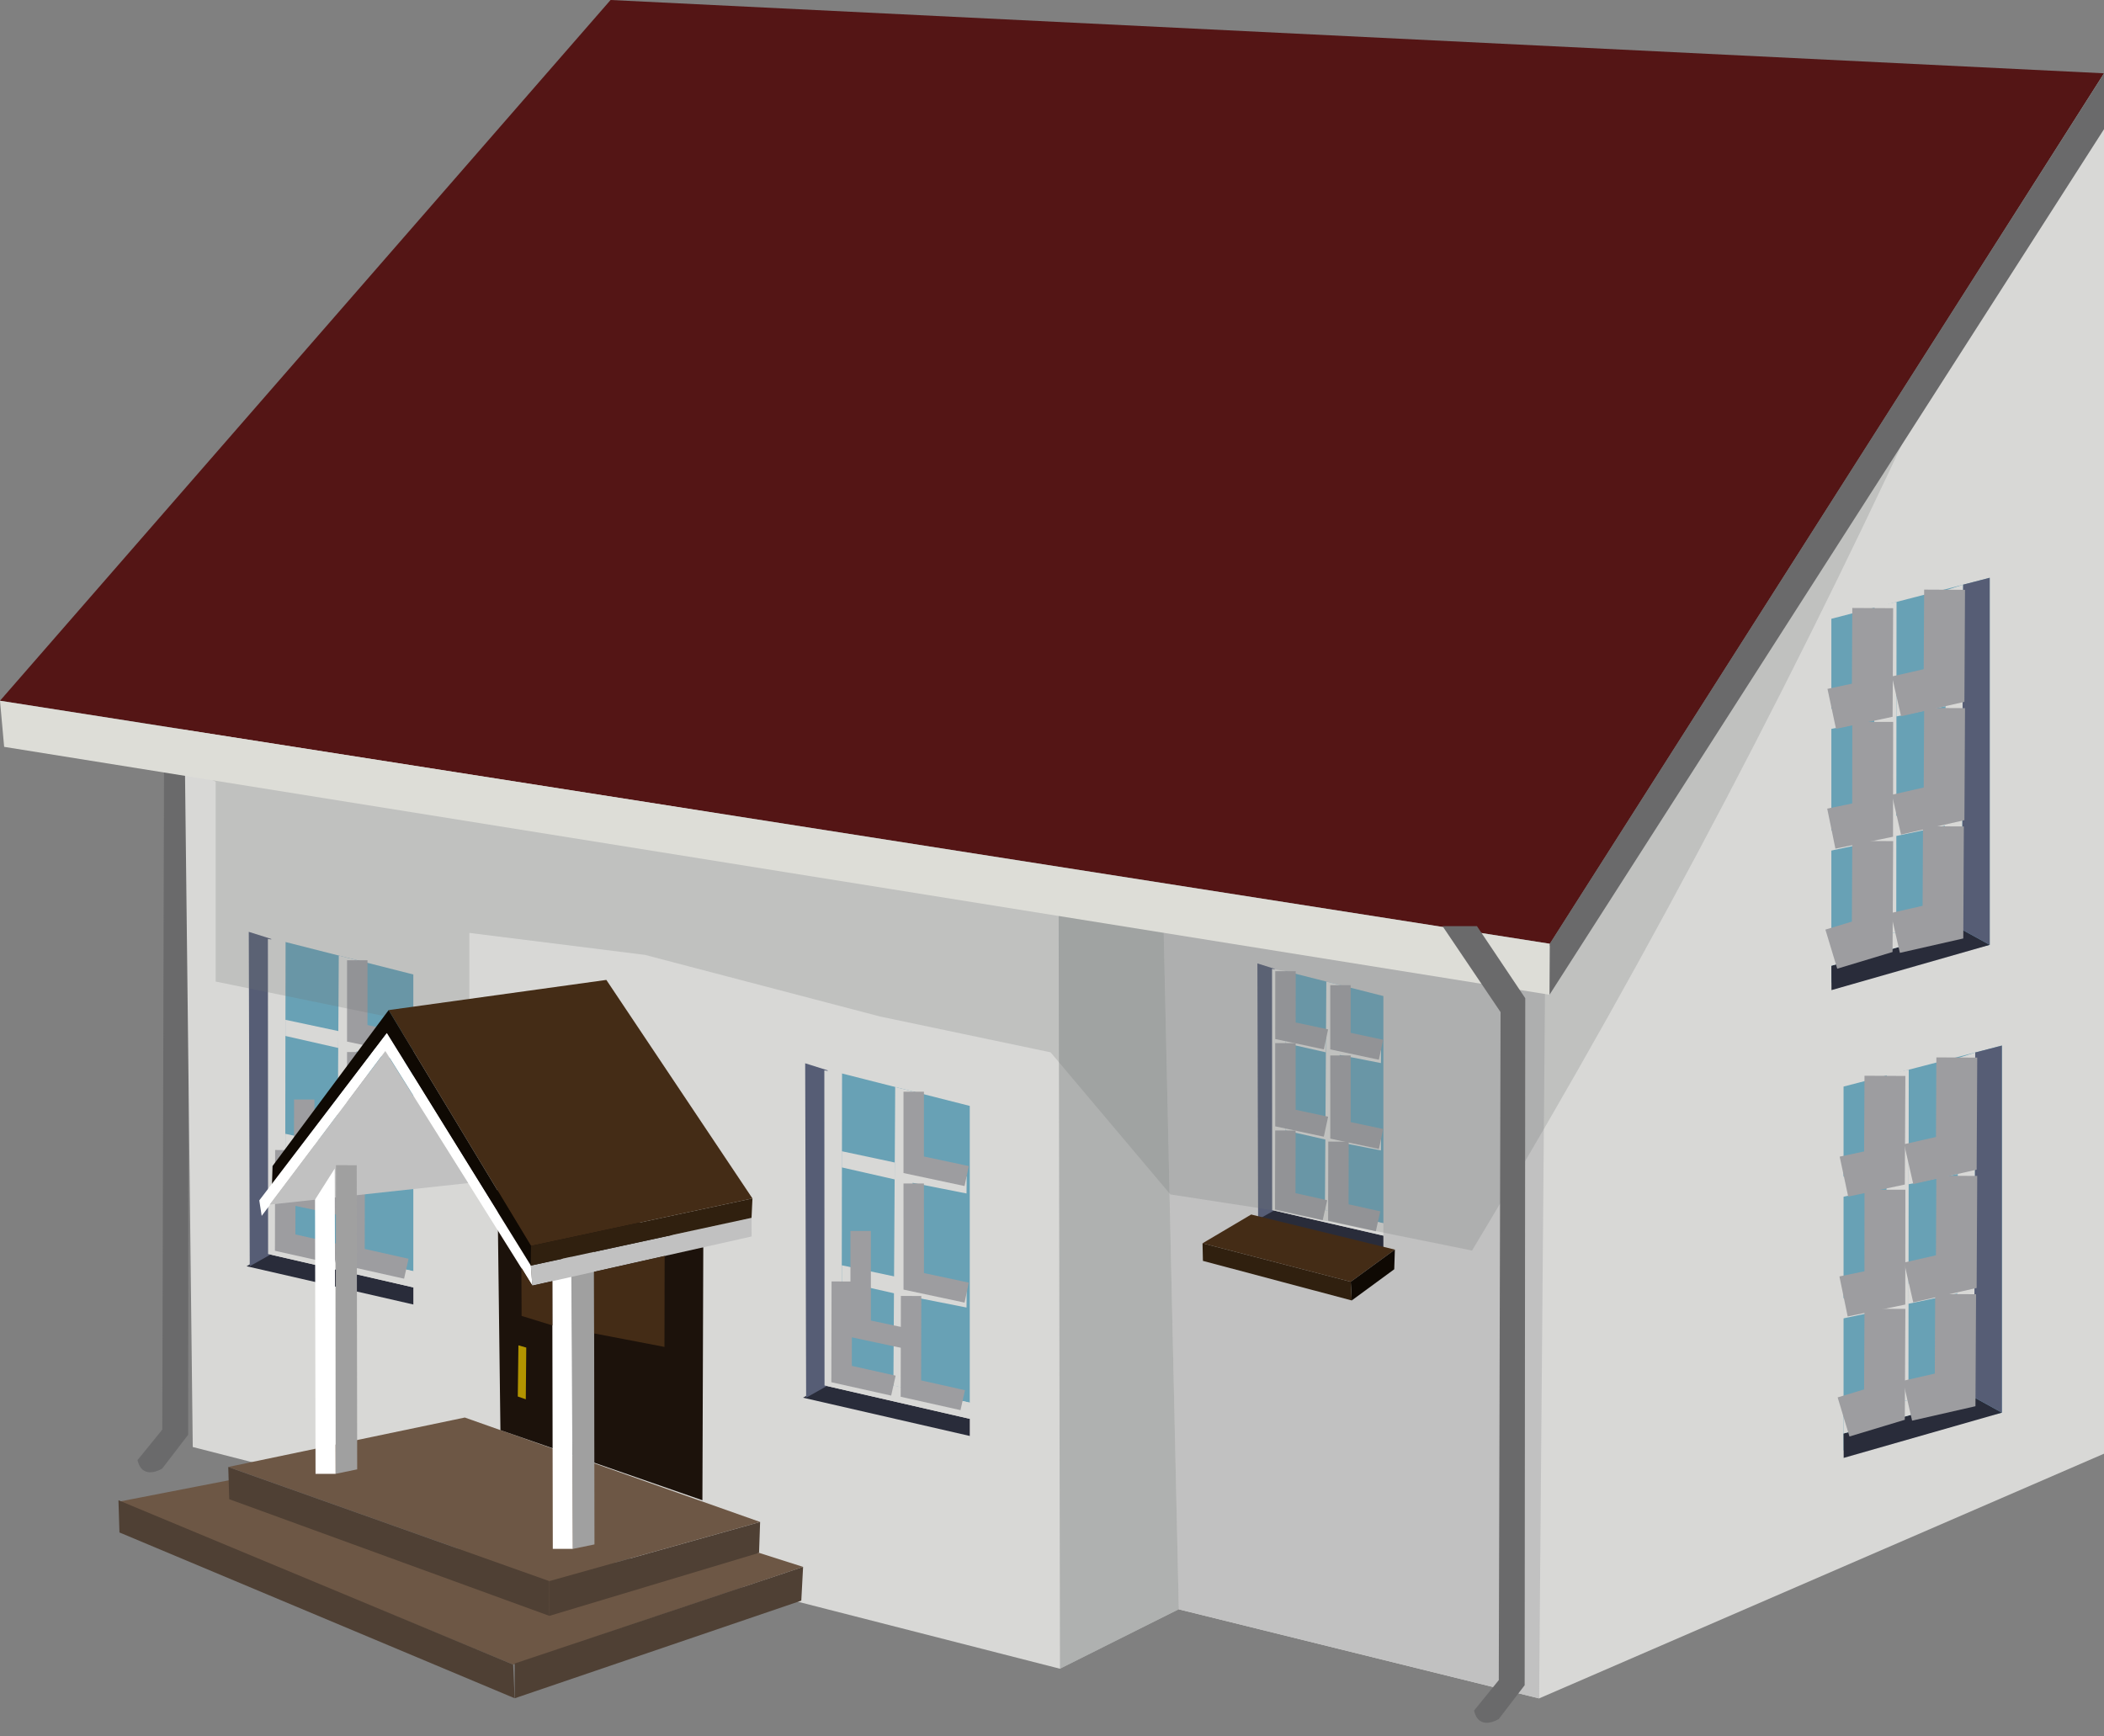 <svg width="103" height="85" viewBox="0 0 103 85" fill="none" xmlns="http://www.w3.org/2000/svg">
<rect x="0" y="0" width="103" height="85" fill="#808080" stroke="none"/>
<g clip-path="url(#clip0_98_1868)">
<path d="M7.944 69.995C7.944 69.995 6.805 71.403 6.733 71.486C6.969 72.521 7.944 71.899 7.944 71.899L9.211 70.245L9.239 36.609L6.875 33.081H5.19L8.031 37.289L7.944 69.995Z" fill="#6A6A6B"/>
<path d="M9.029 35.405C9.164 47.219 9.301 59.032 9.436 70.846C23.587 74.464 37.737 78.083 51.889 81.702C53.828 80.732 55.766 79.763 57.704 78.793C63.584 80.247 69.464 81.702 75.345 83.155C75.446 71.008 75.547 58.861 75.65 46.713L9.029 35.405Z" fill="#D8D8D6"/>
<path d="M103 3.589V38.711L75.649 46.713L75.905 46.31L103 3.589Z" fill="#D8D8D6"/>
<path d="M103 38.383V71.174C93.782 75.168 84.564 79.161 75.346 83.155C75.284 70.946 75.223 58.736 75.162 46.528L75.905 46.31L103 38.383Z" fill="#D8D8D6"/>
<path d="M90.25 53.199L98.001 51.192V69.165L90.25 71.015V53.199Z" fill="#68A1B5"/>
<path d="M96.641 68.416C94.511 69.006 92.38 69.595 90.25 70.185C90.252 70.583 90.254 70.982 90.256 71.38C92.838 70.641 95.42 69.903 98.001 69.164C97.548 68.915 97.094 68.665 96.641 68.416Z" fill="#292C3A"/>
<path d="M98.001 69.165C97.548 68.916 97.094 68.667 96.641 68.417C96.658 62.788 96.676 57.159 96.692 51.531C97.128 51.418 97.565 51.305 98 51.192C98.001 57.183 98.001 63.174 98.001 69.165Z" fill="#565D75"/>
<path d="M56.923 43.535C63.166 44.594 69.407 45.654 75.65 46.713C75.549 58.861 75.448 71.008 75.346 83.155C69.466 81.702 63.586 80.247 57.705 78.793C57.444 67.041 57.184 55.288 56.923 43.535Z" fill="#C1C1C1"/>
<path d="M67.722 60.498C65.907 60.082 64.093 59.664 62.278 59.247C62.009 59.4 61.742 59.552 61.473 59.705C63.556 60.183 65.64 60.66 67.722 61.138C67.722 60.926 67.722 60.712 67.722 60.498Z" fill="#292C3A"/>
<path d="M62.397 47.434C62.116 47.346 61.835 47.257 61.555 47.169C61.566 51.347 61.578 55.526 61.59 59.706C61.861 59.553 62.132 59.401 62.404 59.248C62.401 55.31 62.399 51.372 62.397 47.434Z" fill="#565D75"/>
<path d="M61.251 59.463C63.596 60.036 65.941 60.609 68.285 61.182C67.566 61.707 66.845 62.231 66.125 62.756C63.706 62.128 61.288 61.5 58.869 60.872C59.664 60.402 60.458 59.932 61.251 59.463Z" fill="#442C16"/>
<path d="M68.285 61.182C68.275 61.502 68.264 61.823 68.254 62.144C67.561 62.653 66.867 63.162 66.174 63.671C66.158 63.365 66.141 63.061 66.125 62.756C66.846 62.231 67.566 61.706 68.285 61.182Z" fill="#0F0903"/>
<path d="M66.174 63.671C66.158 63.366 66.142 63.062 66.125 62.756C63.706 62.128 61.288 61.5 58.869 60.872C58.875 61.158 58.882 61.445 58.888 61.733C61.317 62.378 63.745 63.025 66.174 63.671Z" fill="#30200F"/>
<path d="M62.929 47.55C62.926 51.306 62.922 55.063 62.919 58.819C64.52 59.178 66.122 59.534 67.723 59.892C67.723 56.185 67.723 52.477 67.723 48.768C66.124 48.362 64.528 47.955 62.929 47.55Z" fill="#68A1B5"/>
<path d="M62.272 47.434C62.274 51.372 62.276 55.309 62.279 59.247C64.094 59.664 65.908 60.082 67.723 60.498C67.723 60.297 67.723 60.093 67.723 59.891C66.121 59.533 64.52 59.176 62.918 58.818C62.922 55.062 62.925 51.305 62.929 47.549C62.711 47.512 62.491 47.473 62.272 47.434Z" fill="#D8D8D6"/>
<path d="M64.929 48.058C64.907 51.789 64.885 55.521 64.861 59.253C65.074 59.3 65.286 59.348 65.498 59.395C65.539 55.674 65.58 51.955 65.622 48.234C65.391 48.175 65.161 48.116 64.929 48.058Z" fill="#D8D8D6"/>
<path d="M62.926 50.467C63.587 50.608 64.249 50.749 64.91 50.889C64.909 51.101 64.907 51.312 64.906 51.522C64.246 51.372 63.585 51.223 62.925 51.073C62.926 50.871 62.926 50.669 62.926 50.467Z" fill="#D8D8D6"/>
<path d="M65.322 50.994C66.084 51.135 66.846 51.276 67.608 51.417C67.605 51.628 67.604 51.839 67.602 52.049C66.841 51.899 66.081 51.75 65.32 51.6C65.322 51.399 65.322 51.197 65.322 50.994Z" fill="#D8D8D6"/>
<path d="M65.322 55.27C66.084 55.411 66.846 55.552 67.608 55.693C67.605 55.904 67.604 56.115 67.602 56.326C66.841 56.175 66.081 56.026 65.32 55.876C65.322 55.674 65.322 55.472 65.322 55.27Z" fill="#D8D8D6"/>
<path d="M62.926 54.742C63.587 54.883 64.249 55.023 64.91 55.164C64.909 55.376 64.907 55.587 64.906 55.797C64.246 55.647 63.585 55.498 62.925 55.347C62.926 55.146 62.926 54.944 62.926 54.742Z" fill="#D8D8D6"/>
<path d="M62.93 47.55C62.929 48.523 62.928 49.495 62.928 50.467C63.589 50.608 64.251 50.749 64.912 50.889" stroke="#9D9DA0" stroke-miterlimit="10"/>
<path d="M65.622 48.234C65.622 49.147 65.622 50.061 65.622 50.974C66.283 51.115 66.945 51.256 67.606 51.397" stroke="#9D9DA0" stroke-miterlimit="10"/>
<path d="M62.927 51.072C62.927 52.296 62.927 53.518 62.928 54.742C63.589 54.883 64.251 55.023 64.912 55.164" stroke="#9D9DA0" stroke-miterlimit="10"/>
<path d="M65.622 51.675C65.622 52.898 65.622 54.121 65.623 55.344C66.284 55.485 66.947 55.626 67.608 55.767" stroke="#9D9DA0" stroke-miterlimit="10"/>
<path d="M62.926 55.349C62.924 56.505 62.921 57.663 62.919 58.819C63.567 58.964 64.214 59.108 64.862 59.252" stroke="#9D9DA0" stroke-miterlimit="10"/>
<path d="M65.525 55.894C65.522 57.05 65.52 58.208 65.518 59.364C66.166 59.509 66.813 59.653 67.461 59.797" stroke="#9D9DA0" stroke-miterlimit="10"/>
<path d="M47.474 69.467C45.103 68.923 42.734 68.378 40.364 67.833C40.013 68.033 39.663 68.232 39.312 68.432C42.032 69.056 44.754 69.68 47.474 70.305C47.474 70.026 47.474 69.747 47.474 69.467Z" fill="#292C3A"/>
<path d="M40.517 52.405C40.151 52.29 39.785 52.174 39.417 52.059C39.432 57.516 39.449 62.974 39.464 68.432C39.817 68.232 40.172 68.033 40.526 67.833C40.523 62.69 40.521 57.548 40.517 52.405Z" fill="#565D75"/>
<path d="M41.213 52.557C41.209 57.462 41.204 62.369 41.199 67.274C43.29 67.741 45.383 68.209 47.474 68.675C47.474 63.832 47.474 58.99 47.474 54.146C45.386 53.617 43.3 53.086 41.213 52.557Z" fill="#68A1B5"/>
<path d="M40.355 52.405C40.358 57.548 40.36 62.691 40.364 67.833C42.734 68.378 45.104 68.923 47.474 69.467C47.474 69.203 47.474 68.939 47.474 68.675C45.383 68.208 43.291 67.74 41.2 67.274C41.205 62.369 41.209 57.462 41.214 52.557C40.928 52.506 40.641 52.456 40.355 52.405Z" fill="#D8D8D6"/>
<path d="M43.824 53.22C43.795 58.094 43.766 62.968 43.736 67.841C44.013 67.904 44.291 67.965 44.568 68.027C44.622 63.168 44.676 58.309 44.73 53.45C44.428 53.373 44.126 53.297 43.824 53.22Z" fill="#D8D8D6"/>
<path d="M41.21 56.365C42.074 56.55 42.938 56.734 43.802 56.917C43.8 57.193 43.798 57.469 43.796 57.744C42.935 57.548 42.072 57.353 41.21 57.157C41.209 56.894 41.209 56.63 41.21 56.365Z" fill="#D8D8D6"/>
<path d="M44.338 57.055C45.333 57.239 46.328 57.423 47.324 57.606C47.321 57.882 47.319 58.158 47.316 58.433C46.323 58.237 45.33 58.042 44.338 57.846C44.337 57.583 44.337 57.319 44.338 57.055Z" fill="#D8D8D6"/>
<path d="M44.338 62.639C45.333 62.823 46.328 63.007 47.324 63.191C47.321 63.466 47.319 63.742 47.316 64.017C46.323 63.821 45.33 63.626 44.338 63.43C44.337 63.167 44.337 62.903 44.338 62.639Z" fill="#D8D8D6"/>
<path d="M41.21 61.949C42.074 62.133 42.938 62.317 43.802 62.5C43.8 62.776 43.798 63.052 43.796 63.327C42.935 63.131 42.072 62.936 41.21 62.74C41.209 62.477 41.209 62.213 41.21 61.949Z" fill="#D8D8D6"/>
<path d="M44.73 53.449C44.73 54.642 44.73 55.835 44.73 57.028C45.595 57.212 46.459 57.396 47.323 57.58" stroke="#9D9DA0" stroke-miterlimit="10"/>
<path d="M42.133 60.267C42.133 61.864 42.134 63.462 42.134 65.059C42.998 65.243 43.862 65.427 44.726 65.611" stroke="#9D9DA0" stroke-miterlimit="10"/>
<path d="M44.73 57.944C44.73 59.54 44.732 61.138 44.732 62.735C45.596 62.919 46.46 63.104 47.324 63.287" stroke="#9D9DA0" stroke-miterlimit="10"/>
<path d="M41.209 62.741C41.205 64.252 41.203 65.763 41.199 67.274C42.045 67.463 42.891 67.652 43.736 67.841" stroke="#9D9DA0" stroke-miterlimit="10"/>
<path d="M44.602 63.452C44.599 64.963 44.596 66.475 44.593 67.986C45.438 68.175 46.285 68.364 47.13 68.553" stroke="#9D9DA0" stroke-miterlimit="10"/>
<path d="M20.235 63.032C17.864 62.487 15.495 61.943 13.124 61.398C12.773 61.597 12.423 61.797 12.072 61.996C14.793 62.621 17.514 63.245 20.235 63.869C20.235 63.591 20.235 63.312 20.235 63.032Z" fill="#292C3A"/>
<path d="M13.279 45.97C12.912 45.855 12.546 45.739 12.179 45.623C12.194 51.081 12.21 56.539 12.226 61.996C12.58 61.797 12.934 61.597 13.288 61.398C13.285 56.255 13.281 51.112 13.279 45.97Z" fill="#565D75"/>
<path d="M13.974 46.121C13.969 51.027 13.965 55.933 13.96 60.839C16.051 61.306 18.143 61.773 20.234 62.239C20.234 57.396 20.234 52.554 20.234 47.711C18.148 47.18 16.06 46.651 13.974 46.121Z" fill="#68A1B5"/>
<path d="M13.115 45.97C13.119 51.113 13.121 56.255 13.125 61.398C15.495 61.943 17.864 62.487 20.235 63.032C20.235 62.768 20.235 62.504 20.235 62.24C18.144 61.772 16.052 61.305 13.961 60.839C13.965 55.934 13.97 51.027 13.975 46.121C13.688 46.071 13.402 46.02 13.115 45.97Z" fill="#D8D8D6"/>
<path d="M16.585 46.785C16.556 51.658 16.526 56.532 16.497 61.406C16.774 61.468 17.051 61.529 17.328 61.591C17.382 56.733 17.436 51.873 17.49 47.015C17.189 46.937 16.887 46.861 16.585 46.785Z" fill="#D8D8D6"/>
<path d="M13.971 49.93C14.835 50.114 15.7 50.299 16.564 50.482C16.561 50.758 16.559 51.034 16.558 51.309C15.696 51.112 14.833 50.918 13.971 50.721C13.97 50.457 13.971 50.194 13.971 49.93Z" fill="#D8D8D6"/>
<path d="M17.099 50.619C18.094 50.804 19.089 50.988 20.084 51.171C20.082 51.447 20.08 51.723 20.077 51.998C19.084 51.802 18.091 51.607 17.099 51.411C17.097 51.148 17.097 50.884 17.099 50.619Z" fill="#D8D8D6"/>
<path d="M17.099 56.204C18.094 56.388 19.089 56.572 20.084 56.755C20.082 57.031 20.08 57.307 20.077 57.582C19.084 57.386 18.091 57.191 17.099 56.995C17.097 56.731 17.097 56.468 17.099 56.204Z" fill="#D8D8D6"/>
<path d="M13.971 55.513C14.835 55.697 15.7 55.882 16.564 56.065C16.561 56.341 16.559 56.617 16.558 56.892C15.696 56.696 14.833 56.501 13.971 56.304C13.97 56.041 13.971 55.777 13.971 55.513Z" fill="#D8D8D6"/>
<path d="M17.49 47.014C17.49 48.207 17.49 49.4 17.49 50.592C18.354 50.777 19.218 50.961 20.083 51.144" stroke="#9D9DA0" stroke-miterlimit="10"/>
<path d="M14.894 53.832C14.894 55.429 14.895 57.026 14.895 58.623C15.759 58.808 16.623 58.992 17.487 59.175" stroke="#9D9DA0" stroke-miterlimit="10"/>
<path d="M17.49 51.508C17.49 53.105 17.491 54.703 17.491 56.3C18.356 56.484 19.22 56.669 20.084 56.852" stroke="#9D9DA0" stroke-miterlimit="10"/>
<path d="M13.969 56.306C13.966 57.817 13.963 59.328 13.96 60.839C14.805 61.028 15.652 61.217 16.497 61.406" stroke="#9D9DA0" stroke-miterlimit="10"/>
<path d="M17.363 57.017C17.359 58.528 17.357 60.039 17.354 61.55C18.199 61.739 19.045 61.928 19.891 62.117" stroke="#9D9DA0" stroke-miterlimit="10"/>
<path opacity="0.39" d="M51.823 42.793L56.922 43.535C57.183 55.288 57.444 67.04 57.706 78.793C55.767 79.763 53.829 80.732 51.89 81.702C51.868 68.731 51.846 55.762 51.823 42.793Z" fill="#6E7374"/>
<path opacity="0.23" d="M9.029 37.461L10.558 38.273V48.057L22.977 50.603V45.676L31.576 46.752L43.072 49.766L51.43 51.522L57.297 58.481L62.277 59.248L72.062 61.227C73.265 59.229 74.46 57.207 75.647 55.161C83.974 40.803 91.107 26.583 97.229 12.686C90.035 24.028 82.841 35.371 75.647 46.713C53.44 42.944 31.235 39.175 9.027 35.407V37.461H9.029Z" fill="#6E7374"/>
<path d="M96.694 51.531C96.42 51.619 96.145 51.707 95.872 51.796C95.844 57.173 95.815 62.55 95.787 67.927C93.941 68.409 92.096 68.892 90.25 69.375C90.25 69.645 90.25 69.915 90.25 70.185C92.38 69.595 94.511 69.006 96.641 68.417" fill="#D8D8D6"/>
<path d="M92.332 68.83C92.343 63.419 92.352 58.01 92.363 52.6C92.722 52.524 93.082 52.447 93.442 52.371C93.437 57.761 93.432 63.152 93.427 68.542C93.062 68.64 92.697 68.735 92.332 68.83Z" fill="#D8D8D6"/>
<path d="M95.847 56.486C95.045 56.655 94.242 56.826 93.44 56.995C93.439 57.324 93.438 57.652 93.436 57.981C94.238 57.813 95.039 57.644 95.841 57.476C95.843 57.147 95.845 56.817 95.847 56.486Z" fill="#D8D8D6"/>
<path d="M95.822 62.342C95.02 62.511 94.217 62.681 93.415 62.85C93.413 63.179 93.412 63.508 93.411 63.836C94.213 63.669 95.014 63.499 95.816 63.332C95.818 63.003 95.82 62.672 95.822 62.342Z" fill="#D8D8D6"/>
<path d="M92.479 63.09C91.677 63.259 90.874 63.429 90.072 63.598C90.071 63.927 90.07 64.255 90.068 64.584C90.87 64.416 91.671 64.247 92.473 64.079C92.475 63.749 92.478 63.419 92.479 63.09Z" fill="#D8D8D6"/>
<path d="M92.332 57.165C91.53 57.334 90.727 57.504 89.925 57.673C89.924 58.002 89.923 58.331 89.922 58.66C90.724 58.492 91.525 58.323 92.326 58.155C92.329 57.826 92.331 57.496 92.332 57.165Z" fill="#D8D8D6"/>
<path d="M95.794 51.776C95.786 53.34 95.778 54.903 95.77 56.467C94.994 56.643 94.216 56.819 93.44 56.996" stroke="#9D9DA0" stroke-width="2" stroke-miterlimit="10"/>
<path d="M95.793 57.569C95.785 59.133 95.777 60.696 95.769 62.26C94.993 62.436 94.216 62.612 93.439 62.789" stroke="#9D9DA0" stroke-width="2" stroke-miterlimit="10"/>
<path d="M95.737 63.361C95.729 64.925 95.721 66.487 95.712 68.051C94.936 68.228 94.159 68.404 93.383 68.581" stroke="#9D9DA0" stroke-width="2" stroke-miterlimit="10"/>
<path d="M92.276 64.079C92.268 65.643 92.26 67.206 92.252 68.77C91.585 68.972 90.918 69.173 90.25 69.375" stroke="#9D9DA0" stroke-width="2" stroke-miterlimit="10"/>
<path d="M92.276 58.248C92.275 59.85 92.274 61.454 92.272 63.057C91.598 63.196 90.924 63.336 90.25 63.475" stroke="#9D9DA0" stroke-width="2" stroke-miterlimit="10"/>
<path d="M92.276 52.674C92.268 54.178 92.261 55.682 92.253 57.186C91.592 57.327 90.931 57.467 90.269 57.608" stroke="#9D9DA0" stroke-width="2" stroke-miterlimit="10"/>
<path d="M89.653 30.296L97.405 28.289V46.261L89.653 48.112V30.296Z" fill="#68A1B5"/>
<path d="M96.044 45.513C93.914 46.103 91.783 46.692 89.653 47.281C89.656 47.679 89.657 48.079 89.659 48.477C92.241 47.738 94.823 47 97.405 46.261C96.95 46.012 96.497 45.762 96.044 45.513Z" fill="#292C3A"/>
<path d="M97.405 46.261C96.951 46.012 96.497 45.763 96.044 45.513C96.062 39.885 96.079 34.256 96.096 28.627C96.531 28.515 96.968 28.402 97.404 28.289C97.405 34.279 97.405 40.271 97.405 46.261Z" fill="#565D75"/>
<path d="M96.095 28.628C95.821 28.716 95.547 28.805 95.273 28.894C95.245 34.271 95.217 39.648 95.189 45.025C93.343 45.507 91.497 45.99 89.651 46.473C89.651 46.743 89.651 47.013 89.651 47.283C91.781 46.693 93.912 46.104 96.042 45.514" fill="#D8D8D6"/>
<path d="M91.734 45.928C91.745 40.517 91.754 35.108 91.765 29.698C92.124 29.622 92.485 29.545 92.844 29.469C92.839 34.859 92.835 40.25 92.83 45.64C92.465 45.736 92.1 45.831 91.734 45.928Z" fill="#D8D8D6"/>
<path d="M95.248 33.583C94.446 33.752 93.643 33.922 92.841 34.091C92.84 34.42 92.839 34.749 92.838 35.078C93.64 34.91 94.441 34.741 95.243 34.573C95.245 34.244 95.247 33.914 95.248 33.583Z" fill="#D8D8D6"/>
<path d="M95.224 39.438C94.422 39.608 93.619 39.778 92.817 39.947C92.816 40.276 92.815 40.604 92.814 40.933C93.615 40.765 94.416 40.596 95.218 40.428C95.22 40.099 95.222 39.768 95.224 39.438Z" fill="#D8D8D6"/>
<path d="M91.881 40.186C91.079 40.355 90.276 40.526 89.474 40.695C89.473 41.023 89.472 41.352 89.471 41.681C90.273 41.513 91.073 41.344 91.875 41.176C91.878 40.846 91.879 40.516 91.881 40.186Z" fill="#D8D8D6"/>
<path d="M91.735 34.262C90.933 34.431 90.13 34.601 89.328 34.77C89.327 35.099 89.325 35.428 89.324 35.756C90.126 35.589 90.927 35.419 91.729 35.252C91.731 34.923 91.734 34.593 91.735 34.262Z" fill="#D8D8D6"/>
<path d="M95.196 28.873C95.188 30.436 95.18 31.999 95.171 33.563C94.395 33.739 93.618 33.915 92.842 34.093" stroke="#9D9DA0" stroke-width="2" stroke-miterlimit="10"/>
<path d="M95.196 34.666C95.188 36.23 95.18 37.792 95.171 39.356C94.395 39.532 93.618 39.709 92.842 39.886" stroke="#9D9DA0" stroke-width="2" stroke-miterlimit="10"/>
<path d="M95.139 40.458C95.131 42.021 95.123 43.584 95.115 45.148C94.338 45.324 93.561 45.5 92.785 45.678" stroke="#9D9DA0" stroke-width="2" stroke-miterlimit="10"/>
<path d="M91.678 41.176C91.67 42.74 91.662 44.303 91.653 45.867C90.986 46.069 90.319 46.269 89.651 46.471" stroke="#9D9DA0" stroke-width="2" stroke-miterlimit="10"/>
<path d="M91.678 35.344C91.677 36.947 91.675 38.551 91.673 40.153C90.999 40.293 90.325 40.433 89.651 40.571" stroke="#9D9DA0" stroke-width="2" stroke-miterlimit="10"/>
<path d="M91.678 29.772C91.67 31.276 91.663 32.78 91.655 34.284C90.994 34.425 90.333 34.565 89.672 34.706" stroke="#9D9DA0" stroke-width="2" stroke-miterlimit="10"/>
<path d="M37.211 74.516C32.392 72.811 27.572 71.108 22.754 69.403C18.895 70.209 15.034 71.016 11.175 71.823C16.414 73.685 21.653 75.547 26.89 77.41C30.33 76.446 33.771 75.481 37.211 74.516Z" fill="#6D5745"/>
<path d="M17.841 55.447C17.82 55.594 17.799 55.74 17.779 55.887C17.369 56.087 16.958 56.287 16.547 56.487C16.552 56.346 16.557 56.206 16.562 56.065C16.988 55.86 17.415 55.653 17.841 55.447Z" fill="#0F0903"/>
<path d="M34.429 61.068C34.415 65.196 34.4 69.326 34.386 73.454C31.09 72.309 27.793 71.164 24.498 70.019C24.445 65.709 24.391 61.399 24.338 57.09C27.702 58.417 31.066 59.742 34.429 61.068Z" fill="#1C120B"/>
<path d="M28.001 60.889C27.679 61.397 27.359 61.904 27.037 62.411C27.045 66.886 27.053 71.359 27.062 75.834C27.389 75.834 27.717 75.834 28.044 75.834C28.03 70.852 28.016 65.871 28.001 60.889Z" fill="white"/>
<path d="M28.046 75.834C28.398 75.761 28.75 75.689 29.102 75.616C29.094 70.653 29.086 65.689 29.079 60.726C28.706 60.745 28.333 60.763 27.96 60.782C27.988 65.799 28.016 70.815 28.046 75.834Z" fill="#A0A0A0"/>
<path d="M36.836 58.676L29.683 47.977L19.026 49.455L25.995 61L36.836 58.676Z" fill="#442C16"/>
<path d="M25.986 61.963C25.989 61.642 25.992 61.32 25.995 61C23.671 57.151 21.349 53.304 19.025 49.455C17.131 51.999 15.236 54.543 13.342 57.089C13.333 57.394 13.325 57.699 13.315 58.005C15.188 55.531 17.062 53.057 18.935 50.583C21.285 54.376 23.636 58.169 25.986 61.963Z" fill="#0F0903"/>
<path d="M36.791 59.627C36.793 59.931 36.794 60.234 36.796 60.538C33.218 61.341 29.639 62.143 26.06 62.946C26.036 62.619 26.011 62.291 25.986 61.964C29.587 61.184 33.19 60.406 36.791 59.627Z" fill="#C1C1C1"/>
<path d="M25.987 61.963C26.011 62.29 26.036 62.618 26.061 62.945C23.662 59.114 21.264 55.284 18.866 51.453C16.847 54.145 14.829 56.838 12.811 59.53C12.772 59.278 12.732 59.024 12.693 58.772C14.775 56.042 16.856 53.312 18.937 50.582C21.285 54.376 23.636 58.169 25.987 61.963Z" fill="white"/>
<path d="M13.197 58.979C16.438 58.628 19.678 58.276 22.918 57.925C21.565 55.775 20.214 53.625 18.861 51.475C16.974 53.976 15.085 56.477 13.197 58.979Z" fill="#C1C1C1"/>
<path d="M16.43 72.159C16.782 72.086 17.134 72.014 17.486 71.941C17.478 66.978 17.47 62.014 17.463 57.051C17.125 57.05 16.787 57.049 16.447 57.048C16.441 62.084 16.436 67.121 16.43 72.159Z" fill="#A0A0A0"/>
<path d="M16.386 57.215C16.064 57.722 15.744 58.229 15.422 58.736C15.43 63.211 15.438 67.684 15.447 72.159C15.774 72.159 16.102 72.159 16.429 72.159C16.415 67.177 16.4 62.195 16.386 57.215Z" fill="white"/>
<path d="M36.836 58.676C36.821 58.993 36.806 59.31 36.791 59.626C33.191 60.404 29.588 61.183 25.987 61.961C25.99 61.641 25.993 61.319 25.995 60.999C29.608 60.225 33.222 59.451 36.836 58.676Z" fill="#30200F"/>
<path d="M32.537 61.493C32.534 62.977 32.532 64.461 32.528 65.945C31.38 65.726 30.233 65.505 29.085 65.285C29.084 64.28 29.081 63.274 29.08 62.269C30.232 62.01 31.385 61.751 32.537 61.493Z" fill="#442C16"/>
<path d="M25.523 62.063C25.527 62.851 25.531 63.64 25.535 64.428C26.038 64.583 26.54 64.738 27.043 64.893C27.042 64.171 27.041 63.448 27.039 62.726C26.713 62.798 26.387 62.872 26.06 62.945C25.881 62.652 25.701 62.357 25.523 62.063Z" fill="#442C16"/>
<path d="M25.763 65.978C25.635 65.942 25.507 65.905 25.379 65.869L25.348 68.373L25.74 68.51C25.747 67.665 25.755 66.821 25.763 65.978Z" fill="#B29400"/>
<path d="M39.315 76.715C38.596 76.486 37.878 76.256 37.159 76.027C34.349 76.423 30.923 76.656 27.049 76.38C20.308 75.9 14.885 74.078 11.195 72.477C9.396 72.827 7.599 73.177 5.8 73.526C12.24 76.185 18.681 78.842 25.121 81.5C29.853 79.905 34.584 78.311 39.315 76.715Z" fill="#6D5745"/>
<path d="M25.121 81.5C25.146 82.049 25.171 82.598 25.194 83.147C18.746 80.442 12.296 77.737 5.848 75.03C5.832 74.504 5.815 73.98 5.799 73.454C12.241 76.136 18.681 78.818 25.121 81.5Z" fill="#4F4034"/>
<path d="M25.195 81.446C25.197 82.013 25.198 82.58 25.199 83.148C29.875 81.555 34.551 79.962 39.227 78.368C39.257 77.818 39.286 77.267 39.315 76.715C34.608 78.292 29.902 79.869 25.195 81.446Z" fill="#4F4034"/>
<path d="M26.891 77.412C26.892 77.979 26.893 78.546 26.894 79.114C30.316 78.085 33.737 77.057 37.159 76.028C37.177 75.525 37.193 75.021 37.211 74.517C33.771 75.481 30.331 76.446 26.891 77.412Z" fill="#4F4034"/>
<path d="M26.89 77.412C26.892 77.979 26.893 78.546 26.894 79.114C21.67 77.21 16.447 75.305 11.223 73.402C11.207 72.876 11.19 72.351 11.174 71.825C16.414 73.687 21.652 75.549 26.89 77.412Z" fill="#4F4034"/>
<path d="M75.871 46.207C84.914 32.002 93.957 17.795 103 3.589C78.63 2.393 54.26 1.196 29.89 0C19.927 11.436 9.963 22.873 0 34.309C25.29 38.275 50.581 42.241 75.871 46.207Z" fill="#541515"/>
<path d="M0 34.309C0.068 35.061 0.136 35.814 0.203 36.566C25.421 40.611 50.638 44.657 75.855 48.702C75.86 47.871 75.865 47.039 75.871 46.207C50.581 42.241 25.29 38.275 0 34.309Z" fill="#DDDDD7"/>
<path d="M73.372 82.259C73.372 82.259 72.234 83.668 72.162 83.75C72.398 84.786 73.372 84.164 73.372 84.164L74.639 82.509L74.668 48.873L72.304 45.345H70.619L73.459 49.553L73.372 82.259Z" fill="#6A6A6B"/>
<path d="M103 3.589C103 4.502 103 5.413 103 6.325C93.951 20.451 84.903 34.577 75.856 48.702C75.861 47.871 75.866 47.04 75.872 46.207C84.914 32.002 93.957 17.795 103 3.589Z" fill="#6A6A6B"/>
</g>
<defs>
<clipPath id="clip0_98_1868">
<rect width="103" height="84.349" fill="white"/>
</clipPath>
</defs>
</svg>
